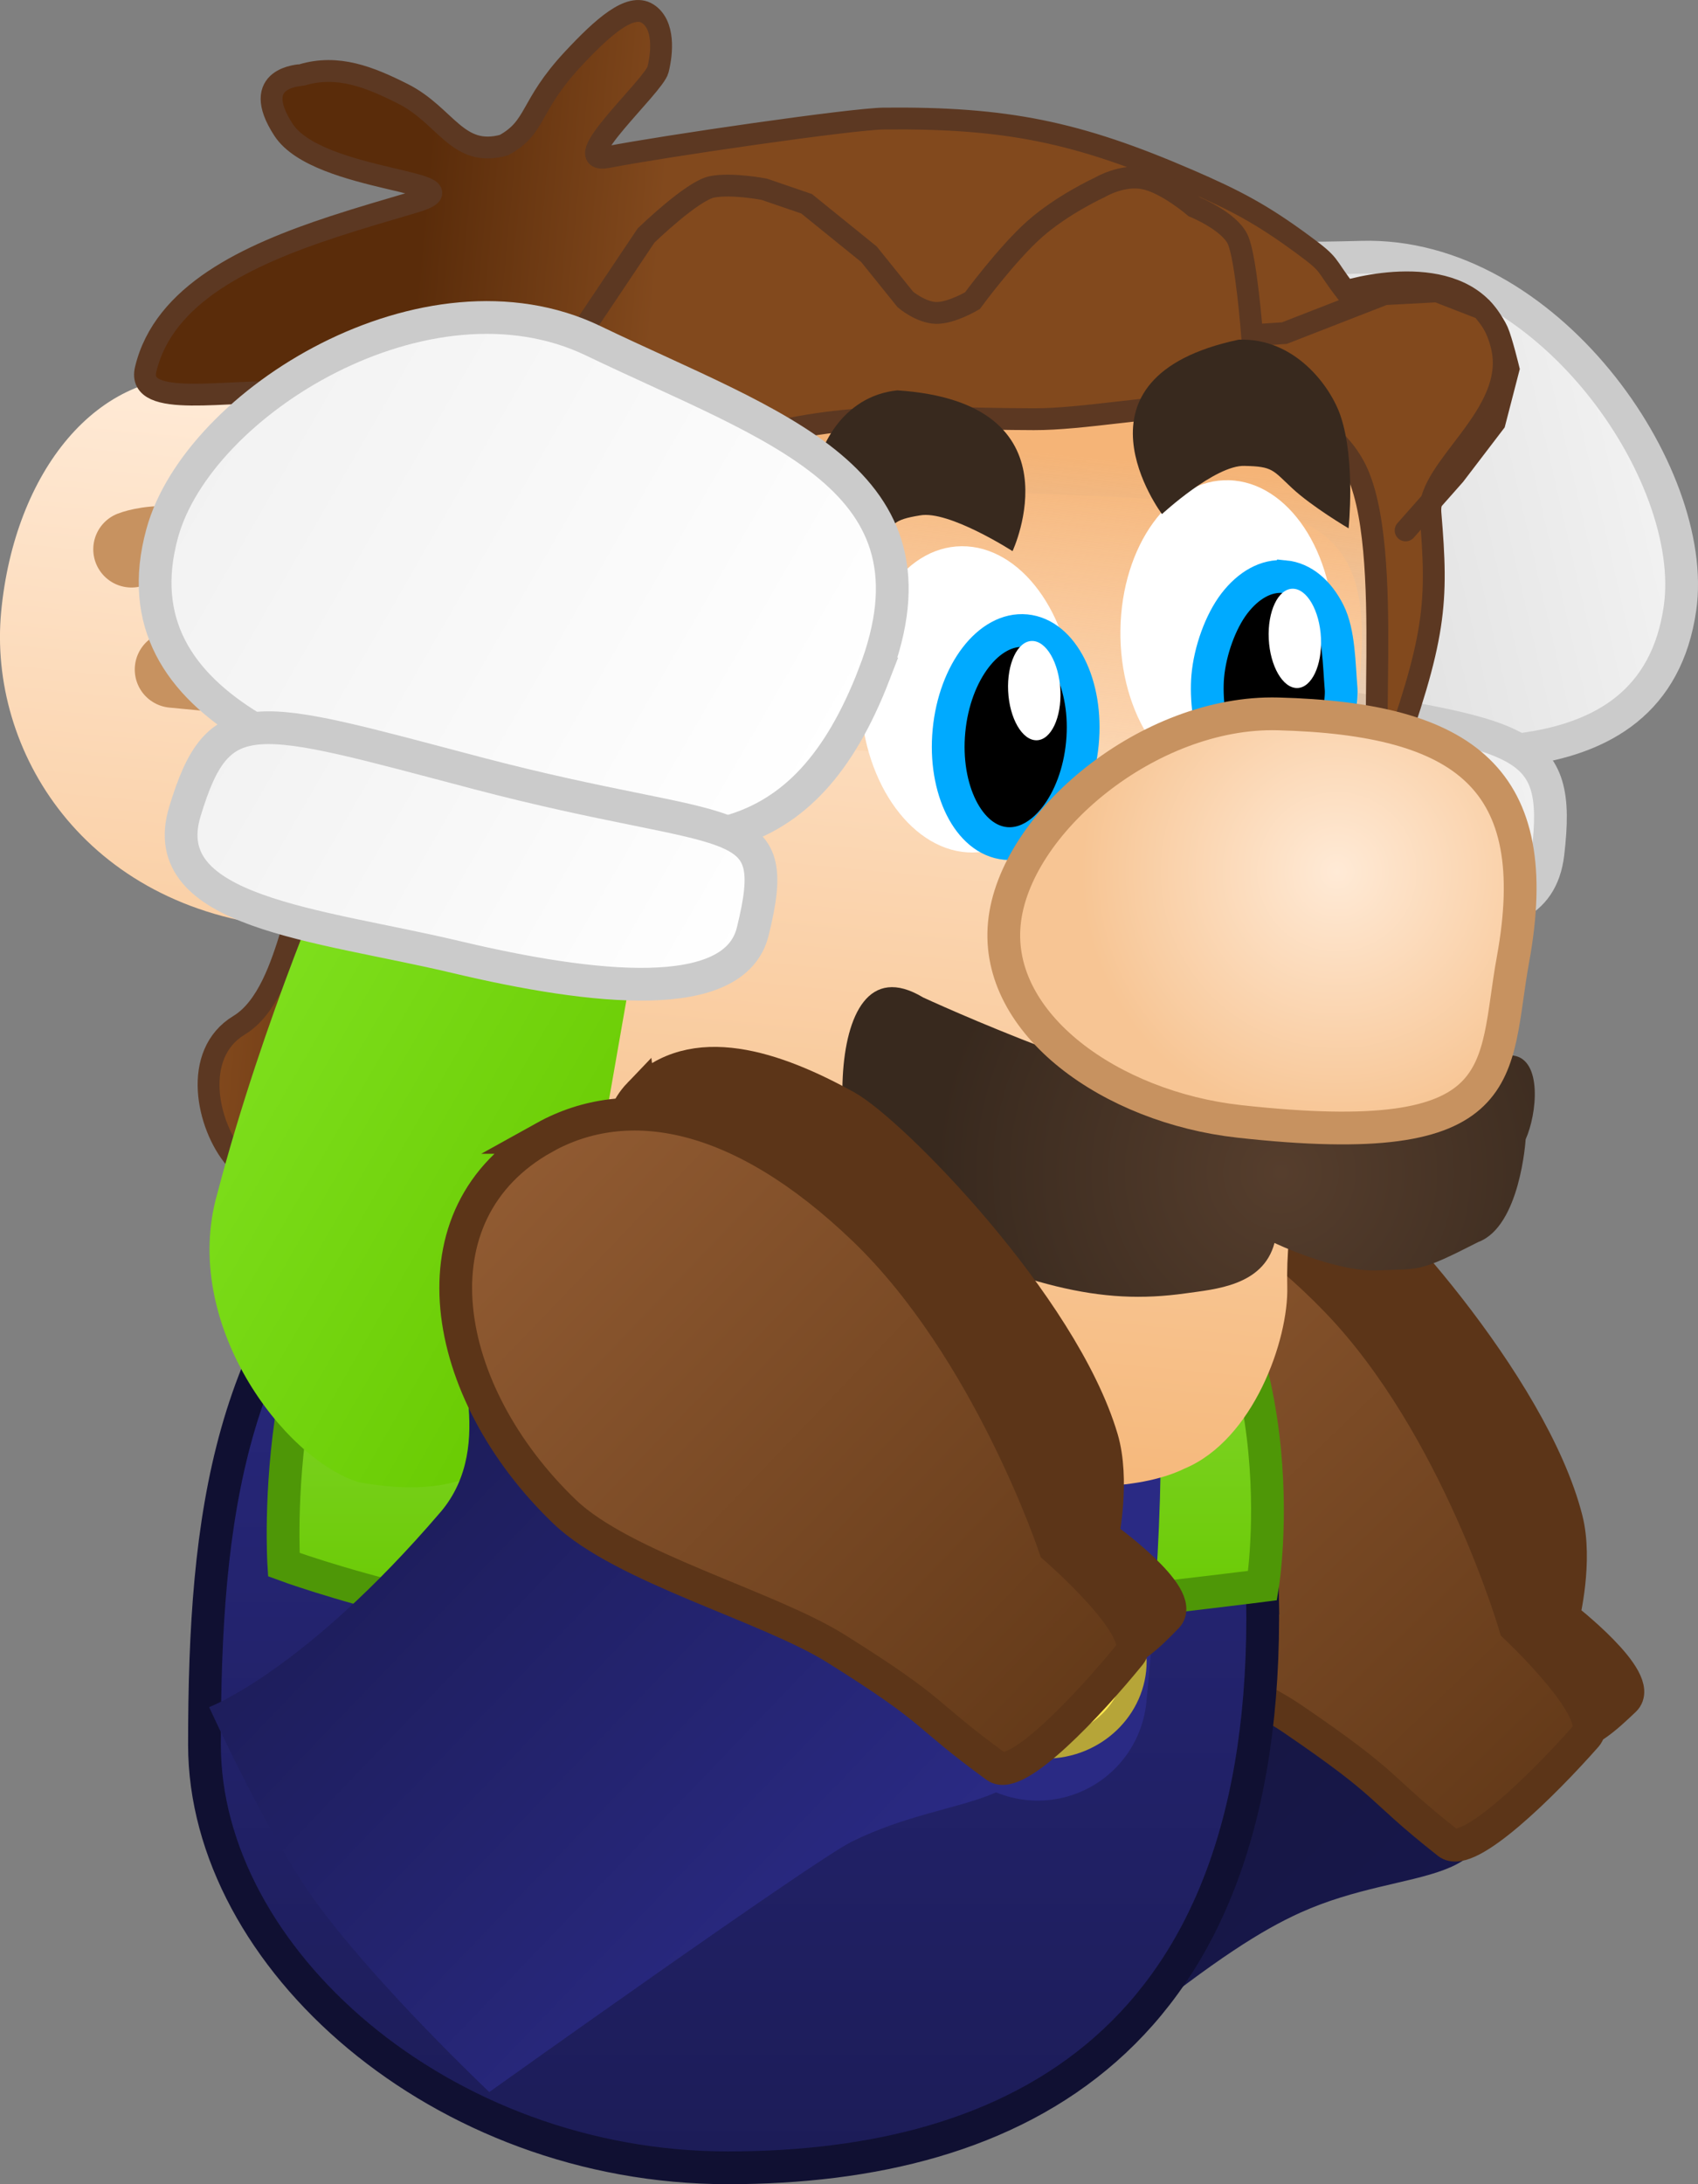 <svg version="1.1" xmlns="http://www.w3.org/2000/svg" xmlns:xlink="http://www.w3.org/1999/xlink" width="77.753" height="99.999" viewBox="0,0,77.753,99.999"><rect x="0" y="0" width="77.753" height="99.999" fill="#808080" stroke="none"/><defs><linearGradient x1="248.587" y1="194.79" x2="272.362" y2="189.312" gradientUnits="userSpaceOnUse" id="color-1"><stop offset="0" stop-color="#5ab500"/><stop offset="1" stop-color="#59a210"/></linearGradient><linearGradient x1="250.665" y1="166.431" x2="280.993" y2="159.443" gradientUnits="userSpaceOnUse" id="color-2"><stop offset="0" stop-color="#cecece"/><stop offset="1" stop-color="#f2f2f2"/></linearGradient><linearGradient x1="251.276" y1="178.096" x2="275.472" y2="172.521" gradientUnits="userSpaceOnUse" id="color-3"><stop offset="0" stop-color="#cecece"/><stop offset="1" stop-color="#f2f2f2"/></linearGradient><linearGradient x1="262.587" y1="234.279" x2="240.082" y2="210.928" gradientUnits="userSpaceOnUse" id="color-4"><stop offset="0" stop-color="#17174a"/><stop offset="1" stop-color="#17173a"/></linearGradient><linearGradient x1="275.391" y1="221.794" x2="250.228" y2="195.685" gradientUnits="userSpaceOnUse" id="color-5"><stop offset="0" stop-color="#643a19"/><stop offset="1" stop-color="#915b32"/></linearGradient><linearGradient x1="238.997" y1="190.521" x2="238.997" y2="238.819" gradientUnits="userSpaceOnUse" id="color-6"><stop offset="0" stop-color="#2a2a84"/><stop offset="1" stop-color="#1c1c57"/></linearGradient><linearGradient x1="240.906" y1="188.183" x2="240.906" y2="214.488" gradientUnits="userSpaceOnUse" id="color-7"><stop offset="0" stop-color="#98de53"/><stop offset="1" stop-color="#68c900"/></linearGradient><linearGradient x1="215.086" y1="187.649" x2="226.821" y2="188.77" gradientUnits="userSpaceOnUse" id="color-8"><stop offset="0" stop-color="#82491d"/><stop offset="1" stop-color="#5a2c0a"/></linearGradient><linearGradient x1="237.596" y1="159.512" x2="232.994" y2="207.709" gradientUnits="userSpaceOnUse" id="color-9"><stop offset="0" stop-color="#ffead6"/><stop offset="1" stop-color="#f5b677"/></linearGradient><linearGradient x1="238.632" y1="158.918" x2="237.067" y2="175.303" gradientUnits="userSpaceOnUse" id="color-10"><stop offset="0" stop-color="#f5b477"/><stop offset="1" stop-color="#f5b477" stop-opacity="0"/></linearGradient><radialGradient cx="264.064" cy="193.25" r="15.828" gradientUnits="userSpaceOnUse" id="color-11"><stop offset="0" stop-color="#563e2d"/><stop offset="1" stop-color="#38291e"/></radialGradient><linearGradient x1="222.954" y1="168.479" x2="233.834" y2="169.517" gradientUnits="userSpaceOnUse" id="color-12"><stop offset="0" stop-color="#5a2c0a"/><stop offset="1" stop-color="#82491d"/></linearGradient><radialGradient cx="266.62" cy="179.485" r="11.712" gradientUnits="userSpaceOnUse" id="color-13"><stop offset="0" stop-color="#ffead6"/><stop offset="1" stop-color="#f7c594"/></radialGradient><linearGradient x1="214.193" y1="190.123" x2="232.944" y2="200.92" gradientUnits="userSpaceOnUse" id="color-14"><stop offset="0" stop-color="#7edf1d"/><stop offset="1" stop-color="#68c900"/></linearGradient><linearGradient x1="215.723" y1="158.455" x2="243.433" y2="174.412" gradientUnits="userSpaceOnUse" id="color-15"><stop offset="0" stop-color="#f2f2f2"/><stop offset="1" stop-color="#ffffff"/></linearGradient><linearGradient x1="215.865" y1="172.578" x2="238.153" y2="185.413" gradientUnits="userSpaceOnUse" id="color-16"><stop offset="0" stop-color="#f2f2f2"/><stop offset="1" stop-color="#ffffff"/></linearGradient><linearGradient x1="242.503" y1="230.918" x2="219.108" y2="208.459" gradientUnits="userSpaceOnUse" id="color-17"><stop offset="0" stop-color="#2a2a84"/><stop offset="1" stop-color="#1c1c57"/></linearGradient><linearGradient x1="254.611" y1="218.155" x2="228.453" y2="193.043" gradientUnits="userSpaceOnUse" id="color-18"><stop offset="0" stop-color="#643a19"/><stop offset="1" stop-color="#915b32"/></linearGradient></defs><g transform="translate(-205.405,-139.57)"><g data-paper-data="{&quot;isPaintingLayer&quot;:true}" fill-rule="nonzero" stroke-linejoin="miter" stroke-miterlimit="10" stroke-dasharray="" stroke-dashoffset="0" style="mix-blend-mode: normal"><g data-paper-data="{&quot;index&quot;:null,&quot;origRot&quot;:0}" stroke-linecap="butt"><path d="M257.771,203.83c0,0 -8.371,0.06 -7.071,-8.26c1.045,-6.692 4.735,-19.463 4.735,-19.463l14.177,2.201c0,0 -0.306,8.095 -1.606,16.415c-1.299,8.32 -5.503,9.789 -10.235,9.107z" data-paper-data="{&quot;origRot&quot;:0,&quot;origPos&quot;:null}" fill="url(#color-1)" stroke="none" stroke-width="0"/><g data-paper-data="{&quot;origPos&quot;:null}" stroke="#cbcbcb" stroke-width="1.5"><path d="M262.482,172.819c-8.292,-1.57 -13.022,-3.83 -12.63,-12.792c0.419,-9.597 8.683,-8.416 17.901,-8.68c8.448,-0.242 15.458,9.92 14.581,16.067c-1.21,8.474 -11.56,6.974 -19.852,5.404z" data-paper-data="{&quot;origRot&quot;:0,&quot;origPos&quot;:null}" fill="url(#color-2)"/><path d="M262.249,179.664c-6.404,-1.204 -12.589,-3.19 -12.007,-6.6c0.997,-5.841 2.456,-3.448 14.435,-1.489c10.515,1.719 12.246,1.717 11.608,7.076c-0.57,4.79 -7.632,2.217 -14.035,1.014z" data-paper-data="{&quot;origRot&quot;:0,&quot;origPos&quot;:null}" fill="url(#color-3)"/></g></g><g stroke-linecap="butt"><path d="M246.728,211.334c2.818,-3.04 0.642,-7.634 1.416,-8.172c3.13,-2.174 6.315,-2.689 12.043,0.703c7.096,4.202 11.06,9.056 13.079,17.008c1.375,5.416 -3.309,4.004 -8.31,6.261c-1.794,0.81 -3.881,2.139 -7.74,5.211c-4.826,3.84 -7.294,3.602 -7.294,3.602c0,0 -6.627,-2.632 -10.088,-6.12c-3.388,-3.485 -5.883,-7.273 -5.883,-7.273c0,0 6.264,-4.193 12.778,-11.22z" data-paper-data="{&quot;origPos&quot;:null}" fill="url(#color-4)" stroke="none" stroke-width="0"/><path d="M256.584,192.545c2.546,-2.454 6.316,-0.944 9.427,0.932c2.039,1.229 9.55,9.48 11.123,15.651c0.488,1.916 -0.142,4.461 -0.142,4.461c0,0 3.759,2.908 2.798,3.815c-0.763,0.72 -2.03,1.979 -3.148,1.604c-4.812,-1.616 -12.21,-9.3 -15.754,-12.978c-4.866,-5.049 -6.793,-11.087 -4.304,-13.486z" data-paper-data="{&quot;origPos&quot;:null}" fill="#5c3518" stroke="#5c3518" stroke-width="1.5"/><path d="M252.164,194.361c3.866,-1.954 8.955,-0.937 14.456,4.771c5.501,5.708 8.17,14.914 8.17,14.914c0,0 4.194,3.929 3.245,5.005c-1.965,2.228 -5.406,5.62 -6.32,4.899c-3.375,-2.661 -2.414,-2.471 -7.111,-5.678c-3.041,-2.076 -9.625,-4.097 -12.183,-6.751c-5.501,-5.708 -6.621,-13.943 -0.256,-17.161z" data-paper-data="{&quot;origPos&quot;:null}" fill="url(#color-5)" stroke="#5c3518" stroke-width="1.5"/></g><g><path d="M263.219,212.738c0.339,20.302 -11.345,26.081 -24.485,26.081c-13.141,0 -23.966,-9.625 -23.966,-19.369c0,-10.57 1.141,-18.985 8.498,-25.713c5.481,-5.012 13.381,-2.669 20.487,-2.669c13.141,0 19.135,1.769 19.467,21.67z" data-paper-data="{&quot;origPos&quot;:null}" fill="url(#color-6)" stroke="#101032" stroke-width="1.5" stroke-linecap="butt"/><path d="M263.219,212.163c0,0 -14.919,1.918 -25.437,2.301c-9.647,0.352 -19.381,-3.26 -19.381,-3.26c0,0 -0.854,-13.228 6.043,-18.371c4.512,-3.365 9.587,-4.467 16.106,-4.641c6.519,-0.173 13.609,2.051 16.891,4.998c7.752,6.96 5.778,18.973 5.778,18.973z" data-paper-data="{&quot;origPos&quot;:null}" fill="url(#color-7)" stroke="#4e9707" stroke-width="1.5" stroke-linecap="butt"/><path d="M251.2,191.923c0,0 1.852,6.559 2.225,10.502c0.48,5.065 -0.502,14.583 -0.502,14.583" data-paper-data="{&quot;origPos&quot;:null,&quot;origRot&quot;:0}" fill="none" stroke="#2a2a84" stroke-width="10" stroke-linecap="round"/><path d="M232.591,192.411c0,0 1.073,6.769 0.984,10.733c-0.114,5.092 -2.195,14.389 -2.195,14.389" data-paper-data="{&quot;origPos&quot;:null}" fill="none" stroke="#2a2a84" stroke-width="10" stroke-linecap="round"/><path d="M228.059,215.966c0,-2.171 1.918,-3.97 4.284,-3.97c2.366,0 4.284,1.798 4.284,3.97c0,2.171 -1.918,4.078 -4.284,4.078c-2.366,0 -4.284,-1.907 -4.284,-4.078z" fill="#ffe84f" stroke="#b6a538" stroke-width="1" stroke-linecap="butt"/><path d="M249.137,215.628c0,-2.171 1.852,-3.848 4.137,-3.848c2.285,0 4.137,1.677 4.137,3.848c0,2.171 -1.852,3.957 -4.137,3.957c-2.285,0 -4.137,-1.786 -4.137,-3.957z" fill="#ffe84f" stroke="#b6a538" stroke-width="1" stroke-linecap="butt"/></g><g><path d="M218.818,193.054c0,0 -1.381,1.052 -2.655,-0.453c-1.274,-1.505 -1.99,-4.772 0.189,-6.091c2.606,-1.578 2.556,-7.728 3.83,-6.224c0,0 5.3,1.539 5.439,4.478c0,0 1.477,8.59 0.416,9.841c0,0 -1.456,1.197 -4.902,0.647c-1.867,-0.299 -2.318,-2.197 -2.318,-2.197z" data-paper-data="{&quot;origRot&quot;:0}" fill="url(#color-8)" stroke="#5c3822" stroke-width="1" stroke-linecap="butt"/><path d="M224.219,160.555c3.743,1.156 33.131,1.445 38.236,2.188c7.552,1.099 4.874,6.976 4.767,13.754c-0.123,7.793 -3.022,16.549 -2.872,21.966c0.068,2.443 -1.552,7.035 -4.713,8.347c-4.306,2.105 -14.619,-0.186 -20.974,-2.715c-5.364,-2.338 -7.511,-4.519 -13.032,-9.544c-4.191,-3.815 -2.859,-6.517 -5.309,-10.561c-0.751,-1.24 -1.714,-1.955 -1.886,-1.971c-9.18,-0.877 -13.584,-8.087 -12.977,-14.45c0.608,-6.363 4.376,-11.208 9.51,-10.718c5.133,0.49 7.948,3.303 9.249,3.705z" data-paper-data="{&quot;origPos&quot;:null}" fill="url(#color-9)" stroke="none" stroke-width="0" stroke-linecap="butt"/><path d="M267.28,161.257c4.548,4.466 2.467,7.989 2.204,14.816c-1.88,0.084 -35.268,-3.294 -42.894,-3.591c-0.632,-1.842 -0.787,-12.62 0.565,-12.2c0,0 16.58,-4.425 21.997,-4.176c9.176,0.421 13.582,0.686 18.129,5.152z" fill="url(#color-10)" stroke="none" stroke-width="0" stroke-linecap="butt"/><path d="M266.482,168.717c-0.055,3.87 -2.287,6.939 -4.985,6.854c-2.698,-0.085 -4.841,-3.29 -4.787,-7.16c0.055,-3.87 2.287,-6.939 4.985,-6.854c2.698,0.085 4.841,3.29 4.787,7.16z" data-paper-data="{&quot;origRot&quot;:0}" fill="#ffffff" stroke="none" stroke-width="0" stroke-linecap="butt"/><path d="M254.578,171.548c0.14,3.872 -1.932,7.03 -4.63,7.053c-2.697,0.023 -4.997,-3.098 -5.138,-6.97c-0.14,-3.872 1.932,-7.03 4.63,-7.053c2.697,-0.023 4.997,3.098 5.138,6.97z" data-paper-data="{&quot;origRot&quot;:0}" fill="#ffffff" stroke="none" stroke-width="0" stroke-linecap="butt"/><path d="M252.379,168.446c0.843,0.08 1.554,0.699 2.023,1.633c0.468,0.934 0.695,2.184 0.566,3.528c-0.128,1.344 -0.587,2.529 -1.224,3.357c-0.637,0.828 -1.453,1.302 -2.295,1.221c-0.843,-0.08 -1.554,-0.699 -2.023,-1.633c-0.468,-0.934 -0.695,-2.184 -0.566,-3.528c0.128,-1.344 0.587,-2.529 1.224,-3.357c0.637,-0.828 1.453,-1.302 2.295,-1.221z" fill="#000000" stroke="#00aaff" stroke-width="1.5" stroke-linecap="butt"/><path d="M264.228,165.971c0.843,0.08 1.554,0.699 2.023,1.633c0.468,0.934 0.468,2.347 0.566,3.528c0.033,0.43 -0.134,2.018 -0.861,3.102c-0.727,1.084 -1.215,1.822 -2.416,1.785c-1.201,-0.038 -1.649,-0.825 -2.222,-1.931c-0.573,-1.106 -0.688,-2.625 -0.61,-3.538c0.101,-1.18 0.587,-2.529 1.224,-3.357c0.637,-0.828 1.453,-1.302 2.295,-1.221z" fill="#000000" stroke="#00aaff" stroke-width="1.5" stroke-linecap="round"/><path d="M263.765,196.477c-0.52,1.97 -2.744,2.118 -4.053,2.304c-3.995,0.567 -7.225,-0.329 -14.011,-3.313c-2.197,-0.966 -3.009,-13.232 1.974,-10.232c0,0 10.229,4.747 15.541,4.984c0,0 8.871,-2.729 11.501,-2.321c1.304,0.202 1.08,2.642 0.549,3.834c0,0 -0.244,3.98 -2.165,4.699c-2.8,1.432 -2.655,1.211 -4.597,1.3c-1.942,0.089 -4.738,-1.256 -4.738,-1.256z" fill="url(#color-11)" stroke="none" stroke-width="0" stroke-linecap="butt"/><g fill="none" stroke="#c79260" stroke-width="3.5" stroke-linecap="round"><path d="M211.426,164.719c0,0 2.753,-1.108 5.89,1.513c4.499,3.76 1.134,9.122 1.134,9.122" data-paper-data="{&quot;origPos&quot;:null}"/><path d="M218.637,170.73l-5.311,-0.507" data-paper-data="{&quot;origPos&quot;:null}"/><path d="M216.543,175.286l1.138,0.109" data-paper-data="{&quot;origPos&quot;:null}"/></g><path d="M252.655,168.916c0.33,-0.006 0.641,0.244 0.877,0.651c0.236,0.408 0.398,0.974 0.428,1.601c0.03,0.627 -0.077,1.198 -0.273,1.613c-0.197,0.415 -0.483,0.675 -0.813,0.681c-0.33,0.006 -0.641,-0.244 -0.877,-0.651c-0.236,-0.408 -0.398,-0.974 -0.428,-1.601c-0.03,-0.627 0.077,-1.198 0.273,-1.613c0.197,-0.415 0.483,-0.675 0.813,-0.681z" data-paper-data="{&quot;origRot&quot;:0}" fill="#ffffff" stroke="#00aaff" stroke-width="0" stroke-linecap="butt"/><path d="M264.588,166.524c0.33,-0.006 0.641,0.244 0.877,0.651c0.236,0.408 0.398,0.974 0.428,1.601c0.03,0.627 -0.077,1.198 -0.273,1.613c-0.197,0.415 -0.483,0.675 -0.813,0.681c-0.33,0.006 -0.641,-0.244 -0.877,-0.651c-0.236,-0.408 -0.398,-0.974 -0.428,-1.601c-0.03,-0.627 0.077,-1.198 0.273,-1.613c0.197,-0.415 0.483,-0.675 0.813,-0.681z" data-paper-data="{&quot;origRot&quot;:0}" fill="#ffffff" stroke="#00aaff" stroke-width="0" stroke-linecap="butt"/><path d="M233.154,177.103c-5.426,0.382 -9.925,-3.661 -8.442,-13.325c0.609,-3.966 -2.638,-5.032 -5.951,-6.246c-2.909,-0.15 -7.123,0.781 -6.685,-1.052c0.826,-3.454 4.655,-5.237 8.599,-6.533c1.247,-0.41 2.505,-0.771 3.683,-1.12c3.252,-0.965 -4.386,-0.877 -5.972,-3.316c-1.586,-2.439 0.787,-2.493 0.847,-2.511c1.634,-0.49 3.09,0.095 4.616,0.862c1.984,0.997 2.498,2.948 4.636,2.351c1.522,-0.842 1.129,-1.765 3.153,-3.936c1.371,-1.471 2.628,-2.586 3.419,-2.084c0.791,0.502 0.669,1.807 0.48,2.561c-0.188,0.754 -4.282,4.393 -2.303,4.009c2.586,-0.501 11.182,-1.751 12.653,-1.765c5.593,-0.054 8.845,0.61 13.927,2.808c2.172,0.939 3.359,1.569 5.229,2.942c1.38,1.013 0.971,0.845 1.985,2.159c1.659,-0.486 6.29,-1.254 7.153,2.558c0.706,3.116 -3.448,5.525 -3.275,7.593c0.348,4.156 0.26,5.665 -1.965,11.831c-1.222,0.924 0.487,-10.319 -1.541,-13.996c-2.534,-4.595 -10.146,-2.118 -14.652,-2.13c-5.291,-0.014 -8.37,-0.443 -13.388,0.974c-2.667,0.753 -6.601,5.374 -6.952,9.045c0,0 3.009,7.581 0.744,8.321z" data-paper-data="{&quot;origPos&quot;:null}" fill="url(#color-12)" stroke="#5c3822" stroke-width="1" stroke-linecap="butt"/><path d="M227.822,161.046l7.166,-10.693c0,0 2.109,-2.047 3.018,-2.227c0.909,-0.18 2.394,0.109 2.394,0.109l1.94,0.664l2.852,2.308l1.672,2.076c0,0 0.715,0.602 1.411,0.614c0.696,0.012 1.657,-0.56 1.657,-0.56c0,0 1.566,-2.134 2.844,-3.27c1.277,-1.135 2.996,-1.921 2.996,-1.921c0,0 1.021,-0.615 2.042,-0.404c1.021,0.211 2.281,1.296 2.281,1.296c0,0 1.61,0.654 1.993,1.508c0.384,0.854 0.651,4.373 0.651,4.373l1.479,-0.098l4.579,-1.784l2.417,-0.128l2.061,0.801c0,0 0.515,0.596 0.704,1.025c0.189,0.43 0.503,1.725 0.503,1.725l-0.635,2.454l-1.832,2.4l-2.246,2.54" data-paper-data="{&quot;origPos&quot;:null}" fill="none" stroke="#5c3822" stroke-width="1" stroke-linecap="round"/><path d="M274.687,183.488c-0.939,5.156 0.164,8.834 -12.545,7.422c-5.857,-0.651 -11.189,-4.443 -10.748,-9.052c0.44,-4.609 6.642,-9.758 12.53,-9.604c8.579,0.225 12.266,2.984 10.764,11.233z" fill="url(#color-13)" stroke="#c79260" stroke-width="1.5" stroke-linecap="butt"/><path d="M247.529,163.167c-1.249,0.206 -1.206,0.364 -1.892,1.306c-0.708,0.972 -2.125,2.175 -2.125,2.175c0,0 -1.019,-2.972 -0.817,-5.087c0.137,-1.436 1.255,-3.855 3.798,-4.119c8.461,0.554 5.277,7.361 5.277,7.361c0,0 -2.926,-1.883 -4.24,-1.636z" fill="#38291e" stroke="none" stroke-width="0" stroke-linecap="butt"/><path d="M262.411,160.9c-1.349,-0.058 -3.798,2.207 -3.798,2.207c0,0 -4.687,-6.249 3.511,-7.985c2.561,-0.099 4.214,2.124 4.676,3.517c0.681,2.052 0.358,5.12 0.358,5.12c0,0 -1.669,-0.984 -2.587,-1.84c-0.89,-0.83 -0.884,-0.992 -2.159,-1.018z" data-paper-data="{&quot;index&quot;:null,&quot;origRot&quot;:0}" fill="#38291e" stroke="none" stroke-width="0" stroke-linecap="butt"/></g><g data-paper-data="{&quot;index&quot;:null}" stroke-linecap="butt"><path d="M231.14,202.221c-1.937,4.878 -4.847,6.012 -9.306,5.211c-3.458,-1.075 -8.157,-7.306 -6.486,-13.187c2.14,-8.16 5.431,-15.56 5.431,-15.56l13.82,3.756z" data-paper-data="{&quot;origRot&quot;:0}" fill="url(#color-14)" stroke="none" stroke-width="0"/><g data-paper-data="{&quot;origPos&quot;:null}" stroke="#cbcbcb" stroke-width="1.5"><path d="M245.44,170.425c-3.225,8.378 -8.446,8.525 -16.643,6.587c-8.196,-1.938 -18.244,-4.778 -15.96,-13.043c1.657,-5.996 12.119,-12.46 19.733,-8.796c8.309,3.997 16.324,6.28 12.87,15.252z" data-paper-data="{&quot;origRot&quot;:0,&quot;origPos&quot;:null}" fill="url(#color-15)"/><path d="M239.873,182.221c-0.832,3.365 -7.273,2.666 -13.599,1.162c-6.326,-1.504 -13.801,-2.021 -12.406,-6.647c1.56,-5.174 3.139,-4.468 13.425,-1.761c11.717,3.083 14.006,1.483 12.58,7.246z" data-paper-data="{&quot;origRot&quot;:0,&quot;origPos&quot;:null}" fill="url(#color-16)"/></g></g><g stroke-linecap="butt"><path d="M225.563,208.816c2.698,-3.147 0.345,-7.653 1.097,-8.22c3.043,-2.294 6.205,-2.932 12.061,0.235c7.254,3.923 11.404,8.619 13.729,16.487c1.584,5.359 -3.151,4.13 -8.061,6.579c-1.762,0.879 -16.58,11.453 -16.58,11.453c0,0 -5.145,-4.862 -7.943,-8.706c-2.208,-3.033 -4.884,-8.916 -4.884,-8.916c0,0 4.344,-1.636 10.58,-8.912z" data-paper-data="{&quot;origPos&quot;:null}" fill="url(#color-17)" stroke="none" stroke-width="0"/><path d="M234.682,189.658c2.449,-2.551 6.275,-1.188 9.456,0.565c2.085,1.149 9.911,9.102 11.723,15.207c0.562,1.895 0.032,4.463 0.032,4.463c0,0 3.869,2.759 2.944,3.703c-0.734,0.749 -1.952,2.057 -3.083,1.725c-4.871,-1.428 -12.562,-8.818 -16.247,-12.356c-5.059,-4.856 -7.219,-10.814 -4.825,-13.308z" data-paper-data="{&quot;origPos&quot;:null}" fill="#5c3518" stroke="#5c3518" stroke-width="1.5"/><path d="M230.336,191.644c3.787,-2.103 8.912,-1.284 14.631,4.206c5.719,5.49 8.743,14.586 8.743,14.586c0,0 4.344,3.763 3.437,4.875c-1.877,2.303 -5.184,5.826 -6.125,5.141c-3.476,-2.528 -2.508,-2.376 -7.326,-5.397c-3.12,-1.956 -9.777,-3.72 -12.436,-6.273c-5.719,-5.49 -7.157,-13.676 -0.922,-17.138z" data-paper-data="{&quot;origPos&quot;:null}" fill="url(#color-18)" stroke="#5c3518" stroke-width="1.5"/></g></g></g></svg>